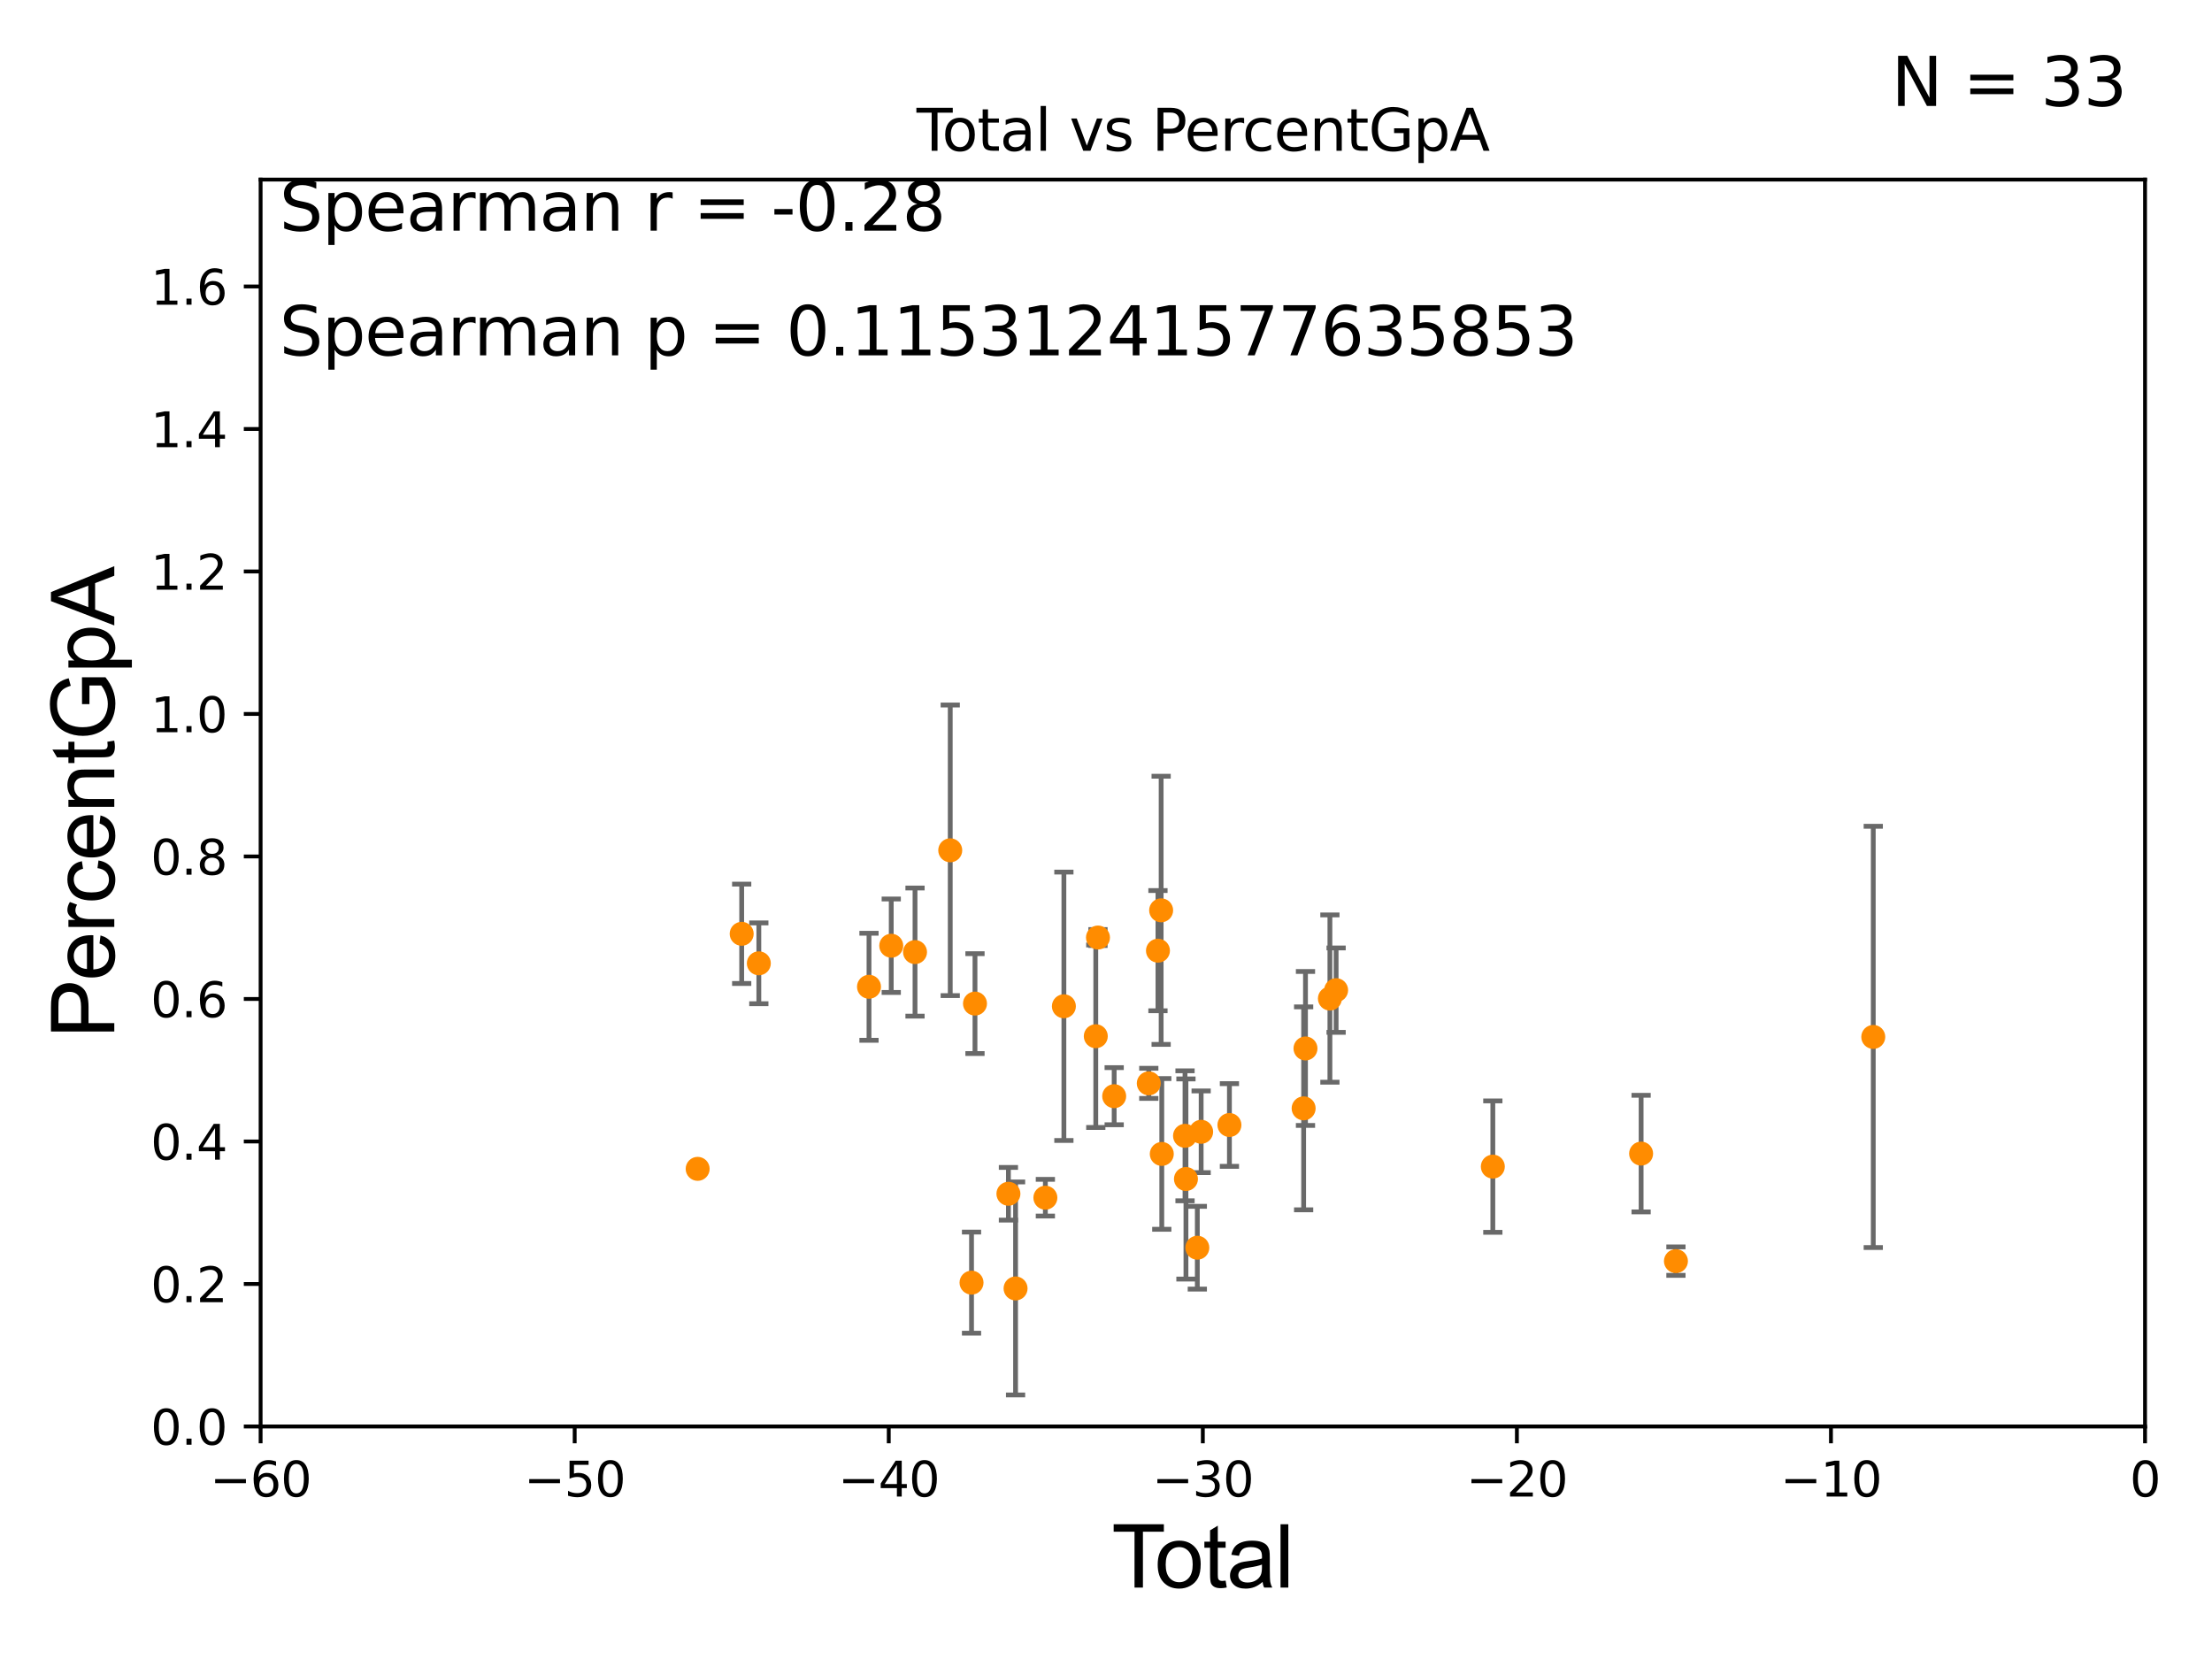 <?xml version="1.0" encoding="utf-8" standalone="no"?>
<!DOCTYPE svg PUBLIC "-//W3C//DTD SVG 1.1//EN"
  "http://www.w3.org/Graphics/SVG/1.1/DTD/svg11.dtd">
<svg xmlns:xlink="http://www.w3.org/1999/xlink" width="460.8pt" height="345.6pt" viewBox="0 0 460.8 345.6" xmlns="http://www.w3.org/2000/svg" version="1.1">
 <defs>
  <style type="text/css">*{stroke-linejoin: round; stroke-linecap: butt}</style>
 </defs>
 <g id="figure_1">
  <g id="patch_1">
   <path d="M 0 345.6 
L 460.8 345.6 
L 460.8 0 
L 0 0 
z
" style="fill: #ffffff"/>
  </g>
  <g id="axes_1">
   <g id="patch_2">
    <path d="M 54.29 297.16 
L 446.85 297.16 
L 446.85 37.411 
L 54.29 37.411 
z
" style="fill: #ffffff"/>
   </g>
   <g id="PathCollection_1">
    <defs>
     <path id="m6fd3665d4d" d="M 0 1.118 
C 0.297 1.118 0.581 1 0.791 0.791 
C 1 0.581 1.118 0.297 1.118 0 
C 1.118 -0.297 1 -0.581 0.791 -0.791 
C 0.581 -1 0.297 -1.118 0 -1.118 
C -0.297 -1.118 -0.581 -1 -0.791 -0.791 
C -1 -0.581 -1.118 -0.297 -1.118 0 
C -1.118 0.297 -1 0.581 -0.791 0.791 
C -0.581 1 -0.297 1.118 0 1.118 
z
" style="stroke: #ff8c00"/>
    </defs>
    <g clip-path="url(#pc05ddc613f)">
     <use xlink:href="#m6fd3665d4d" x="202.387" y="267.198" style="fill: #ff8c00; stroke: #ff8c00"/>
     <use xlink:href="#m6fd3665d4d" x="203.108" y="209.065" style="fill: #ff8c00; stroke: #ff8c00"/>
     <use xlink:href="#m6fd3665d4d" x="246.862" y="236.609" style="fill: #ff8c00; stroke: #ff8c00"/>
     <use xlink:href="#m6fd3665d4d" x="390.236" y="216.01" style="fill: #ff8c00; stroke: #ff8c00"/>
     <use xlink:href="#m6fd3665d4d" x="210.072" y="248.685" style="fill: #ff8c00; stroke: #ff8c00"/>
     <use xlink:href="#m6fd3665d4d" x="249.423" y="259.923" style="fill: #ff8c00; stroke: #ff8c00"/>
     <use xlink:href="#m6fd3665d4d" x="197.953" y="177.134" style="fill: #ff8c00; stroke: #ff8c00"/>
     <use xlink:href="#m6fd3665d4d" x="239.313" y="225.684" style="fill: #ff8c00; stroke: #ff8c00"/>
     <use xlink:href="#m6fd3665d4d" x="190.616" y="198.337" style="fill: #ff8c00; stroke: #ff8c00"/>
     <use xlink:href="#m6fd3665d4d" x="185.662" y="197.011" style="fill: #ff8c00; stroke: #ff8c00"/>
     <use xlink:href="#m6fd3665d4d" x="211.561" y="268.406" style="fill: #ff8c00; stroke: #ff8c00"/>
     <use xlink:href="#m6fd3665d4d" x="256.112" y="234.357" style="fill: #ff8c00; stroke: #ff8c00"/>
     <use xlink:href="#m6fd3665d4d" x="158.078" y="200.676" style="fill: #ff8c00; stroke: #ff8c00"/>
     <use xlink:href="#m6fd3665d4d" x="154.507" y="194.528" style="fill: #ff8c00; stroke: #ff8c00"/>
     <use xlink:href="#m6fd3665d4d" x="145.336" y="243.492" style="fill: #ff8c00; stroke: #ff8c00"/>
     <use xlink:href="#m6fd3665d4d" x="271.571" y="230.89" style="fill: #ff8c00; stroke: #ff8c00"/>
     <use xlink:href="#m6fd3665d4d" x="278.337" y="206.27" style="fill: #ff8c00; stroke: #ff8c00"/>
     <use xlink:href="#m6fd3665d4d" x="277.044" y="208.016" style="fill: #ff8c00; stroke: #ff8c00"/>
     <use xlink:href="#m6fd3665d4d" x="250.221" y="235.772" style="fill: #ff8c00; stroke: #ff8c00"/>
     <use xlink:href="#m6fd3665d4d" x="181.029" y="205.564" style="fill: #ff8c00; stroke: #ff8c00"/>
     <use xlink:href="#m6fd3665d4d" x="247.055" y="245.606" style="fill: #ff8c00; stroke: #ff8c00"/>
     <use xlink:href="#m6fd3665d4d" x="271.956" y="218.414" style="fill: #ff8c00; stroke: #ff8c00"/>
     <use xlink:href="#m6fd3665d4d" x="241.224" y="198.042" style="fill: #ff8c00; stroke: #ff8c00"/>
     <use xlink:href="#m6fd3665d4d" x="341.874" y="240.315" style="fill: #ff8c00; stroke: #ff8c00"/>
     <use xlink:href="#m6fd3665d4d" x="241.886" y="189.636" style="fill: #ff8c00; stroke: #ff8c00"/>
     <use xlink:href="#m6fd3665d4d" x="349.127" y="262.717" style="fill: #ff8c00; stroke: #ff8c00"/>
     <use xlink:href="#m6fd3665d4d" x="242.021" y="240.386" style="fill: #ff8c00; stroke: #ff8c00"/>
     <use xlink:href="#m6fd3665d4d" x="228.729" y="195.304" style="fill: #ff8c00; stroke: #ff8c00"/>
     <use xlink:href="#m6fd3665d4d" x="310.984" y="243.026" style="fill: #ff8c00; stroke: #ff8c00"/>
     <use xlink:href="#m6fd3665d4d" x="228.273" y="215.864" style="fill: #ff8c00; stroke: #ff8c00"/>
     <use xlink:href="#m6fd3665d4d" x="217.77" y="249.503" style="fill: #ff8c00; stroke: #ff8c00"/>
     <use xlink:href="#m6fd3665d4d" x="221.627" y="209.624" style="fill: #ff8c00; stroke: #ff8c00"/>
     <use xlink:href="#m6fd3665d4d" x="232.103" y="228.356" style="fill: #ff8c00; stroke: #ff8c00"/>
    </g>
   </g>
   <g id="matplotlib.axis_1">
    <g id="xtick_1">
     <g id="line2d_1">
      <defs>
       <path id="m6f03674eb7" d="M 0 0 
L 0 3.5 
" style="stroke: #000000; stroke-width: 0.8"/>
      </defs>
      <g>
       <use xlink:href="#m6f03674eb7" x="54.29" y="297.16" style="stroke: #000000; stroke-width: 0.8"/>
      </g>
     </g>
     <g id="text_1">
      <!-- −60 -->
      <g transform="translate(43.738 311.758)scale(0.1 -0.1)">
       <defs>
        <path id="DejaVuSans-2212" d="M 678 2272 
L 4684 2272 
L 4684 1741 
L 678 1741 
L 678 2272 
z
" transform="scale(0.016)"/>
        <path id="DejaVuSans-36" d="M 2113 2584 
Q 1688 2584 1439 2293 
Q 1191 2003 1191 1497 
Q 1191 994 1439 701 
Q 1688 409 2113 409 
Q 2538 409 2786 701 
Q 3034 994 3034 1497 
Q 3034 2003 2786 2293 
Q 2538 2584 2113 2584 
z
M 3366 4563 
L 3366 3988 
Q 3128 4100 2886 4159 
Q 2644 4219 2406 4219 
Q 1781 4219 1451 3797 
Q 1122 3375 1075 2522 
Q 1259 2794 1537 2939 
Q 1816 3084 2150 3084 
Q 2853 3084 3261 2657 
Q 3669 2231 3669 1497 
Q 3669 778 3244 343 
Q 2819 -91 2113 -91 
Q 1303 -91 875 529 
Q 447 1150 447 2328 
Q 447 3434 972 4092 
Q 1497 4750 2381 4750 
Q 2619 4750 2861 4703 
Q 3103 4656 3366 4563 
z
" transform="scale(0.016)"/>
        <path id="DejaVuSans-30" d="M 2034 4250 
Q 1547 4250 1301 3770 
Q 1056 3291 1056 2328 
Q 1056 1369 1301 889 
Q 1547 409 2034 409 
Q 2525 409 2770 889 
Q 3016 1369 3016 2328 
Q 3016 3291 2770 3770 
Q 2525 4250 2034 4250 
z
M 2034 4750 
Q 2819 4750 3233 4129 
Q 3647 3509 3647 2328 
Q 3647 1150 3233 529 
Q 2819 -91 2034 -91 
Q 1250 -91 836 529 
Q 422 1150 422 2328 
Q 422 3509 836 4129 
Q 1250 4750 2034 4750 
z
" transform="scale(0.016)"/>
       </defs>
       <use xlink:href="#DejaVuSans-2212"/>
       <use xlink:href="#DejaVuSans-36" x="83.789"/>
       <use xlink:href="#DejaVuSans-30" x="147.412"/>
      </g>
     </g>
    </g>
    <g id="xtick_2">
     <g id="line2d_2">
      <g>
       <use xlink:href="#m6f03674eb7" x="119.717" y="297.16" style="stroke: #000000; stroke-width: 0.8"/>
      </g>
     </g>
     <g id="text_2">
      <!-- −50 -->
      <g transform="translate(109.164 311.758)scale(0.1 -0.1)">
       <defs>
        <path id="DejaVuSans-35" d="M 691 4666 
L 3169 4666 
L 3169 4134 
L 1269 4134 
L 1269 2991 
Q 1406 3038 1543 3061 
Q 1681 3084 1819 3084 
Q 2600 3084 3056 2656 
Q 3513 2228 3513 1497 
Q 3513 744 3044 326 
Q 2575 -91 1722 -91 
Q 1428 -91 1123 -41 
Q 819 9 494 109 
L 494 744 
Q 775 591 1075 516 
Q 1375 441 1709 441 
Q 2250 441 2565 725 
Q 2881 1009 2881 1497 
Q 2881 1984 2565 2268 
Q 2250 2553 1709 2553 
Q 1456 2553 1204 2497 
Q 953 2441 691 2322 
L 691 4666 
z
" transform="scale(0.016)"/>
       </defs>
       <use xlink:href="#DejaVuSans-2212"/>
       <use xlink:href="#DejaVuSans-35" x="83.789"/>
       <use xlink:href="#DejaVuSans-30" x="147.412"/>
      </g>
     </g>
    </g>
    <g id="xtick_3">
     <g id="line2d_3">
      <g>
       <use xlink:href="#m6f03674eb7" x="185.143" y="297.16" style="stroke: #000000; stroke-width: 0.8"/>
      </g>
     </g>
     <g id="text_3">
      <!-- −40 -->
      <g transform="translate(174.591 311.758)scale(0.1 -0.1)">
       <defs>
        <path id="DejaVuSans-34" d="M 2419 4116 
L 825 1625 
L 2419 1625 
L 2419 4116 
z
M 2253 4666 
L 3047 4666 
L 3047 1625 
L 3713 1625 
L 3713 1100 
L 3047 1100 
L 3047 0 
L 2419 0 
L 2419 1100 
L 313 1100 
L 313 1709 
L 2253 4666 
z
" transform="scale(0.016)"/>
       </defs>
       <use xlink:href="#DejaVuSans-2212"/>
       <use xlink:href="#DejaVuSans-34" x="83.789"/>
       <use xlink:href="#DejaVuSans-30" x="147.412"/>
      </g>
     </g>
    </g>
    <g id="xtick_4">
     <g id="line2d_4">
      <g>
       <use xlink:href="#m6f03674eb7" x="250.57" y="297.16" style="stroke: #000000; stroke-width: 0.8"/>
      </g>
     </g>
     <g id="text_4">
      <!-- −30 -->
      <g transform="translate(240.018 311.758)scale(0.1 -0.1)">
       <defs>
        <path id="DejaVuSans-33" d="M 2597 2516 
Q 3050 2419 3304 2112 
Q 3559 1806 3559 1356 
Q 3559 666 3084 287 
Q 2609 -91 1734 -91 
Q 1441 -91 1130 -33 
Q 819 25 488 141 
L 488 750 
Q 750 597 1062 519 
Q 1375 441 1716 441 
Q 2309 441 2620 675 
Q 2931 909 2931 1356 
Q 2931 1769 2642 2001 
Q 2353 2234 1838 2234 
L 1294 2234 
L 1294 2753 
L 1863 2753 
Q 2328 2753 2575 2939 
Q 2822 3125 2822 3475 
Q 2822 3834 2567 4026 
Q 2313 4219 1838 4219 
Q 1578 4219 1281 4162 
Q 984 4106 628 3988 
L 628 4550 
Q 988 4650 1302 4700 
Q 1616 4750 1894 4750 
Q 2613 4750 3031 4423 
Q 3450 4097 3450 3541 
Q 3450 3153 3228 2886 
Q 3006 2619 2597 2516 
z
" transform="scale(0.016)"/>
       </defs>
       <use xlink:href="#DejaVuSans-2212"/>
       <use xlink:href="#DejaVuSans-33" x="83.789"/>
       <use xlink:href="#DejaVuSans-30" x="147.412"/>
      </g>
     </g>
    </g>
    <g id="xtick_5">
     <g id="line2d_5">
      <g>
       <use xlink:href="#m6f03674eb7" x="315.997" y="297.16" style="stroke: #000000; stroke-width: 0.8"/>
      </g>
     </g>
     <g id="text_5">
      <!-- −20 -->
      <g transform="translate(305.444 311.758)scale(0.1 -0.1)">
       <defs>
        <path id="DejaVuSans-32" d="M 1228 531 
L 3431 531 
L 3431 0 
L 469 0 
L 469 531 
Q 828 903 1448 1529 
Q 2069 2156 2228 2338 
Q 2531 2678 2651 2914 
Q 2772 3150 2772 3378 
Q 2772 3750 2511 3984 
Q 2250 4219 1831 4219 
Q 1534 4219 1204 4116 
Q 875 4013 500 3803 
L 500 4441 
Q 881 4594 1212 4672 
Q 1544 4750 1819 4750 
Q 2544 4750 2975 4387 
Q 3406 4025 3406 3419 
Q 3406 3131 3298 2873 
Q 3191 2616 2906 2266 
Q 2828 2175 2409 1742 
Q 1991 1309 1228 531 
z
" transform="scale(0.016)"/>
       </defs>
       <use xlink:href="#DejaVuSans-2212"/>
       <use xlink:href="#DejaVuSans-32" x="83.789"/>
       <use xlink:href="#DejaVuSans-30" x="147.412"/>
      </g>
     </g>
    </g>
    <g id="xtick_6">
     <g id="line2d_6">
      <g>
       <use xlink:href="#m6f03674eb7" x="381.423" y="297.16" style="stroke: #000000; stroke-width: 0.8"/>
      </g>
     </g>
     <g id="text_6">
      <!-- −10 -->
      <g transform="translate(370.871 311.758)scale(0.1 -0.1)">
       <defs>
        <path id="DejaVuSans-31" d="M 794 531 
L 1825 531 
L 1825 4091 
L 703 3866 
L 703 4441 
L 1819 4666 
L 2450 4666 
L 2450 531 
L 3481 531 
L 3481 0 
L 794 0 
L 794 531 
z
" transform="scale(0.016)"/>
       </defs>
       <use xlink:href="#DejaVuSans-2212"/>
       <use xlink:href="#DejaVuSans-31" x="83.789"/>
       <use xlink:href="#DejaVuSans-30" x="147.412"/>
      </g>
     </g>
    </g>
    <g id="xtick_7">
     <g id="line2d_7">
      <g>
       <use xlink:href="#m6f03674eb7" x="446.85" y="297.16" style="stroke: #000000; stroke-width: 0.8"/>
      </g>
     </g>
     <g id="text_7">
      <!-- 0 -->
      <g transform="translate(443.669 311.758)scale(0.1 -0.1)">
       <use xlink:href="#DejaVuSans-30"/>
      </g>
     </g>
    </g>
    <g id="text_8">
     <!-- Total -->
     <g transform="translate(231.565 330.722)scale(0.18 -0.18)">
      <defs>
       <path id="ArialMT-54" d="M 1659 0 
L 1659 4041 
L 150 4041 
L 150 4581 
L 3781 4581 
L 3781 4041 
L 2266 4041 
L 2266 0 
L 1659 0 
z
" transform="scale(0.016)"/>
       <path id="ArialMT-6f" d="M 213 1659 
Q 213 2581 725 3025 
Q 1153 3394 1769 3394 
Q 2453 3394 2887 2945 
Q 3322 2497 3322 1706 
Q 3322 1066 3130 698 
Q 2938 331 2570 128 
Q 2203 -75 1769 -75 
Q 1072 -75 642 372 
Q 213 819 213 1659 
z
M 791 1659 
Q 791 1022 1069 705 
Q 1347 388 1769 388 
Q 2188 388 2466 706 
Q 2744 1025 2744 1678 
Q 2744 2294 2464 2611 
Q 2184 2928 1769 2928 
Q 1347 2928 1069 2612 
Q 791 2297 791 1659 
z
" transform="scale(0.016)"/>
       <path id="ArialMT-74" d="M 1650 503 
L 1731 6 
Q 1494 -44 1306 -44 
Q 1000 -44 831 53 
Q 663 150 594 308 
Q 525 466 525 972 
L 525 2881 
L 113 2881 
L 113 3319 
L 525 3319 
L 525 4141 
L 1084 4478 
L 1084 3319 
L 1650 3319 
L 1650 2881 
L 1084 2881 
L 1084 941 
Q 1084 700 1114 631 
Q 1144 563 1211 522 
Q 1278 481 1403 481 
Q 1497 481 1650 503 
z
" transform="scale(0.016)"/>
       <path id="ArialMT-61" d="M 2588 409 
Q 2275 144 1986 34 
Q 1697 -75 1366 -75 
Q 819 -75 525 192 
Q 231 459 231 875 
Q 231 1119 342 1320 
Q 453 1522 633 1644 
Q 813 1766 1038 1828 
Q 1203 1872 1538 1913 
Q 2219 1994 2541 2106 
Q 2544 2222 2544 2253 
Q 2544 2597 2384 2738 
Q 2169 2928 1744 2928 
Q 1347 2928 1158 2789 
Q 969 2650 878 2297 
L 328 2372 
Q 403 2725 575 2942 
Q 747 3159 1072 3276 
Q 1397 3394 1825 3394 
Q 2250 3394 2515 3294 
Q 2781 3194 2906 3042 
Q 3031 2891 3081 2659 
Q 3109 2516 3109 2141 
L 3109 1391 
Q 3109 606 3145 398 
Q 3181 191 3288 0 
L 2700 0 
Q 2613 175 2588 409 
z
M 2541 1666 
Q 2234 1541 1622 1453 
Q 1275 1403 1131 1340 
Q 988 1278 909 1158 
Q 831 1038 831 891 
Q 831 666 1001 516 
Q 1172 366 1500 366 
Q 1825 366 2078 508 
Q 2331 650 2450 897 
Q 2541 1088 2541 1459 
L 2541 1666 
z
" transform="scale(0.016)"/>
       <path id="ArialMT-6c" d="M 409 0 
L 409 4581 
L 972 4581 
L 972 0 
L 409 0 
z
" transform="scale(0.016)"/>
      </defs>
      <use xlink:href="#ArialMT-54"/>
      <use xlink:href="#ArialMT-6f" x="49.959"/>
      <use xlink:href="#ArialMT-74" x="105.574"/>
      <use xlink:href="#ArialMT-61" x="133.357"/>
      <use xlink:href="#ArialMT-6c" x="188.973"/>
     </g>
    </g>
   </g>
   <g id="matplotlib.axis_2">
    <g id="ytick_1">
     <g id="line2d_8">
      <defs>
       <path id="m1f6eaa36f7" d="M 0 0 
L -3.5 0 
" style="stroke: #000000; stroke-width: 0.8"/>
      </defs>
      <g>
       <use xlink:href="#m1f6eaa36f7" x="54.29" y="297.16" style="stroke: #000000; stroke-width: 0.8"/>
      </g>
     </g>
     <g id="text_9">
      <!-- 0.0 -->
      <g transform="translate(31.387 300.959)scale(0.1 -0.1)">
       <defs>
        <path id="DejaVuSans-2e" d="M 684 794 
L 1344 794 
L 1344 0 
L 684 0 
L 684 794 
z
" transform="scale(0.016)"/>
       </defs>
       <use xlink:href="#DejaVuSans-30"/>
       <use xlink:href="#DejaVuSans-2e" x="63.623"/>
       <use xlink:href="#DejaVuSans-30" x="95.41"/>
      </g>
     </g>
    </g>
    <g id="ytick_2">
     <g id="line2d_9">
      <g>
       <use xlink:href="#m1f6eaa36f7" x="54.29" y="267.474" style="stroke: #000000; stroke-width: 0.8"/>
      </g>
     </g>
     <g id="text_10">
      <!-- 0.2 -->
      <g transform="translate(31.387 271.274)scale(0.1 -0.1)">
       <use xlink:href="#DejaVuSans-30"/>
       <use xlink:href="#DejaVuSans-2e" x="63.623"/>
       <use xlink:href="#DejaVuSans-32" x="95.41"/>
      </g>
     </g>
    </g>
    <g id="ytick_3">
     <g id="line2d_10">
      <g>
       <use xlink:href="#m1f6eaa36f7" x="54.29" y="237.789" style="stroke: #000000; stroke-width: 0.8"/>
      </g>
     </g>
     <g id="text_11">
      <!-- 0.4 -->
      <g transform="translate(31.387 241.588)scale(0.1 -0.1)">
       <use xlink:href="#DejaVuSans-30"/>
       <use xlink:href="#DejaVuSans-2e" x="63.623"/>
       <use xlink:href="#DejaVuSans-34" x="95.41"/>
      </g>
     </g>
    </g>
    <g id="ytick_4">
     <g id="line2d_11">
      <g>
       <use xlink:href="#m1f6eaa36f7" x="54.29" y="208.103" style="stroke: #000000; stroke-width: 0.8"/>
      </g>
     </g>
     <g id="text_12">
      <!-- 0.6 -->
      <g transform="translate(31.387 211.902)scale(0.1 -0.1)">
       <use xlink:href="#DejaVuSans-30"/>
       <use xlink:href="#DejaVuSans-2e" x="63.623"/>
       <use xlink:href="#DejaVuSans-36" x="95.41"/>
      </g>
     </g>
    </g>
    <g id="ytick_5">
     <g id="line2d_12">
      <g>
       <use xlink:href="#m1f6eaa36f7" x="54.29" y="178.418" style="stroke: #000000; stroke-width: 0.8"/>
      </g>
     </g>
     <g id="text_13">
      <!-- 0.8 -->
      <g transform="translate(31.387 182.217)scale(0.1 -0.1)">
       <defs>
        <path id="DejaVuSans-38" d="M 2034 2216 
Q 1584 2216 1326 1975 
Q 1069 1734 1069 1313 
Q 1069 891 1326 650 
Q 1584 409 2034 409 
Q 2484 409 2743 651 
Q 3003 894 3003 1313 
Q 3003 1734 2745 1975 
Q 2488 2216 2034 2216 
z
M 1403 2484 
Q 997 2584 770 2862 
Q 544 3141 544 3541 
Q 544 4100 942 4425 
Q 1341 4750 2034 4750 
Q 2731 4750 3128 4425 
Q 3525 4100 3525 3541 
Q 3525 3141 3298 2862 
Q 3072 2584 2669 2484 
Q 3125 2378 3379 2068 
Q 3634 1759 3634 1313 
Q 3634 634 3220 271 
Q 2806 -91 2034 -91 
Q 1263 -91 848 271 
Q 434 634 434 1313 
Q 434 1759 690 2068 
Q 947 2378 1403 2484 
z
M 1172 3481 
Q 1172 3119 1398 2916 
Q 1625 2713 2034 2713 
Q 2441 2713 2670 2916 
Q 2900 3119 2900 3481 
Q 2900 3844 2670 4047 
Q 2441 4250 2034 4250 
Q 1625 4250 1398 4047 
Q 1172 3844 1172 3481 
z
" transform="scale(0.016)"/>
       </defs>
       <use xlink:href="#DejaVuSans-30"/>
       <use xlink:href="#DejaVuSans-2e" x="63.623"/>
       <use xlink:href="#DejaVuSans-38" x="95.41"/>
      </g>
     </g>
    </g>
    <g id="ytick_6">
     <g id="line2d_13">
      <g>
       <use xlink:href="#m1f6eaa36f7" x="54.29" y="148.732" style="stroke: #000000; stroke-width: 0.8"/>
      </g>
     </g>
     <g id="text_14">
      <!-- 1.0 -->
      <g transform="translate(31.387 152.531)scale(0.1 -0.1)">
       <use xlink:href="#DejaVuSans-31"/>
       <use xlink:href="#DejaVuSans-2e" x="63.623"/>
       <use xlink:href="#DejaVuSans-30" x="95.41"/>
      </g>
     </g>
    </g>
    <g id="ytick_7">
     <g id="line2d_14">
      <g>
       <use xlink:href="#m1f6eaa36f7" x="54.29" y="119.047" style="stroke: #000000; stroke-width: 0.8"/>
      </g>
     </g>
     <g id="text_15">
      <!-- 1.2 -->
      <g transform="translate(31.387 122.846)scale(0.1 -0.1)">
       <use xlink:href="#DejaVuSans-31"/>
       <use xlink:href="#DejaVuSans-2e" x="63.623"/>
       <use xlink:href="#DejaVuSans-32" x="95.41"/>
      </g>
     </g>
    </g>
    <g id="ytick_8">
     <g id="line2d_15">
      <g>
       <use xlink:href="#m1f6eaa36f7" x="54.29" y="89.361" style="stroke: #000000; stroke-width: 0.8"/>
      </g>
     </g>
     <g id="text_16">
      <!-- 1.4 -->
      <g transform="translate(31.387 93.16)scale(0.1 -0.1)">
       <use xlink:href="#DejaVuSans-31"/>
       <use xlink:href="#DejaVuSans-2e" x="63.623"/>
       <use xlink:href="#DejaVuSans-34" x="95.41"/>
      </g>
     </g>
    </g>
    <g id="ytick_9">
     <g id="line2d_16">
      <g>
       <use xlink:href="#m1f6eaa36f7" x="54.29" y="59.675" style="stroke: #000000; stroke-width: 0.8"/>
      </g>
     </g>
     <g id="text_17">
      <!-- 1.6 -->
      <g transform="translate(31.387 63.475)scale(0.1 -0.1)">
       <use xlink:href="#DejaVuSans-31"/>
       <use xlink:href="#DejaVuSans-2e" x="63.623"/>
       <use xlink:href="#DejaVuSans-36" x="95.41"/>
      </g>
     </g>
    </g>
    <g id="text_18">
     <!-- PercentGpA -->
     <g transform="translate(23.809 216.309)rotate(-90)scale(0.18 -0.18)">
      <defs>
       <path id="ArialMT-50" d="M 494 0 
L 494 4581 
L 2222 4581 
Q 2678 4581 2919 4538 
Q 3256 4481 3484 4323 
Q 3713 4166 3852 3881 
Q 3991 3597 3991 3256 
Q 3991 2672 3619 2267 
Q 3247 1863 2275 1863 
L 1100 1863 
L 1100 0 
L 494 0 
z
M 1100 2403 
L 2284 2403 
Q 2872 2403 3119 2622 
Q 3366 2841 3366 3238 
Q 3366 3525 3220 3729 
Q 3075 3934 2838 4000 
Q 2684 4041 2272 4041 
L 1100 4041 
L 1100 2403 
z
" transform="scale(0.016)"/>
       <path id="ArialMT-65" d="M 2694 1069 
L 3275 997 
Q 3138 488 2766 206 
Q 2394 -75 1816 -75 
Q 1088 -75 661 373 
Q 234 822 234 1631 
Q 234 2469 665 2931 
Q 1097 3394 1784 3394 
Q 2450 3394 2872 2941 
Q 3294 2488 3294 1666 
Q 3294 1616 3291 1516 
L 816 1516 
Q 847 969 1125 678 
Q 1403 388 1819 388 
Q 2128 388 2347 550 
Q 2566 713 2694 1069 
z
M 847 1978 
L 2700 1978 
Q 2663 2397 2488 2606 
Q 2219 2931 1791 2931 
Q 1403 2931 1139 2672 
Q 875 2413 847 1978 
z
" transform="scale(0.016)"/>
       <path id="ArialMT-72" d="M 416 0 
L 416 3319 
L 922 3319 
L 922 2816 
Q 1116 3169 1280 3281 
Q 1444 3394 1641 3394 
Q 1925 3394 2219 3213 
L 2025 2691 
Q 1819 2813 1613 2813 
Q 1428 2813 1281 2702 
Q 1134 2591 1072 2394 
Q 978 2094 978 1738 
L 978 0 
L 416 0 
z
" transform="scale(0.016)"/>
       <path id="ArialMT-63" d="M 2588 1216 
L 3141 1144 
Q 3050 572 2676 248 
Q 2303 -75 1759 -75 
Q 1078 -75 664 370 
Q 250 816 250 1647 
Q 250 2184 428 2587 
Q 606 2991 970 3192 
Q 1334 3394 1763 3394 
Q 2303 3394 2647 3120 
Q 2991 2847 3088 2344 
L 2541 2259 
Q 2463 2594 2264 2762 
Q 2066 2931 1784 2931 
Q 1359 2931 1093 2626 
Q 828 2322 828 1663 
Q 828 994 1084 691 
Q 1341 388 1753 388 
Q 2084 388 2306 591 
Q 2528 794 2588 1216 
z
" transform="scale(0.016)"/>
       <path id="ArialMT-6e" d="M 422 0 
L 422 3319 
L 928 3319 
L 928 2847 
Q 1294 3394 1984 3394 
Q 2284 3394 2536 3286 
Q 2788 3178 2913 3003 
Q 3038 2828 3088 2588 
Q 3119 2431 3119 2041 
L 3119 0 
L 2556 0 
L 2556 2019 
Q 2556 2363 2490 2533 
Q 2425 2703 2258 2804 
Q 2091 2906 1866 2906 
Q 1506 2906 1245 2678 
Q 984 2450 984 1813 
L 984 0 
L 422 0 
z
" transform="scale(0.016)"/>
       <path id="ArialMT-47" d="M 2638 1797 
L 2638 2334 
L 4578 2338 
L 4578 638 
Q 4131 281 3656 101 
Q 3181 -78 2681 -78 
Q 2006 -78 1454 211 
Q 903 500 622 1047 
Q 341 1594 341 2269 
Q 341 2938 620 3517 
Q 900 4097 1425 4378 
Q 1950 4659 2634 4659 
Q 3131 4659 3532 4498 
Q 3934 4338 4162 4050 
Q 4391 3763 4509 3300 
L 3963 3150 
Q 3859 3500 3706 3700 
Q 3553 3900 3268 4020 
Q 2984 4141 2638 4141 
Q 2222 4141 1919 4014 
Q 1616 3888 1430 3681 
Q 1244 3475 1141 3228 
Q 966 2803 966 2306 
Q 966 1694 1177 1281 
Q 1388 869 1791 669 
Q 2194 469 2647 469 
Q 3041 469 3416 620 
Q 3791 772 3984 944 
L 3984 1797 
L 2638 1797 
z
" transform="scale(0.016)"/>
       <path id="ArialMT-70" d="M 422 -1272 
L 422 3319 
L 934 3319 
L 934 2888 
Q 1116 3141 1344 3267 
Q 1572 3394 1897 3394 
Q 2322 3394 2647 3175 
Q 2972 2956 3137 2557 
Q 3303 2159 3303 1684 
Q 3303 1175 3120 767 
Q 2938 359 2589 142 
Q 2241 -75 1856 -75 
Q 1575 -75 1351 44 
Q 1128 163 984 344 
L 984 -1272 
L 422 -1272 
z
M 931 1641 
Q 931 1000 1190 694 
Q 1450 388 1819 388 
Q 2194 388 2461 705 
Q 2728 1022 2728 1688 
Q 2728 2322 2467 2637 
Q 2206 2953 1844 2953 
Q 1484 2953 1207 2617 
Q 931 2281 931 1641 
z
" transform="scale(0.016)"/>
       <path id="ArialMT-41" d="M -9 0 
L 1750 4581 
L 2403 4581 
L 4278 0 
L 3588 0 
L 3053 1388 
L 1138 1388 
L 634 0 
L -9 0 
z
M 1313 1881 
L 2866 1881 
L 2388 3150 
Q 2169 3728 2063 4100 
Q 1975 3659 1816 3225 
L 1313 1881 
z
" transform="scale(0.016)"/>
      </defs>
      <use xlink:href="#ArialMT-50"/>
      <use xlink:href="#ArialMT-65" x="66.699"/>
      <use xlink:href="#ArialMT-72" x="122.314"/>
      <use xlink:href="#ArialMT-63" x="155.615"/>
      <use xlink:href="#ArialMT-65" x="205.615"/>
      <use xlink:href="#ArialMT-6e" x="261.23"/>
      <use xlink:href="#ArialMT-74" x="316.846"/>
      <use xlink:href="#ArialMT-47" x="344.629"/>
      <use xlink:href="#ArialMT-70" x="422.412"/>
      <use xlink:href="#ArialMT-41" x="478.027"/>
     </g>
    </g>
   </g>
   <g id="LineCollection_1">
    <path d="M 202.387 277.73 
L 202.387 256.665 
" clip-path="url(#pc05ddc613f)" style="fill: none; stroke: #696969"/>
    <path d="M 203.108 219.466 
L 203.108 198.663 
" clip-path="url(#pc05ddc613f)" style="fill: none; stroke: #696969"/>
    <path d="M 246.862 250.148 
L 246.862 223.071 
" clip-path="url(#pc05ddc613f)" style="fill: none; stroke: #696969"/>
    <path d="M 390.236 259.888 
L 390.236 172.132 
" clip-path="url(#pc05ddc613f)" style="fill: none; stroke: #696969"/>
    <path d="M 210.072 254.172 
L 210.072 243.198 
" clip-path="url(#pc05ddc613f)" style="fill: none; stroke: #696969"/>
    <path d="M 249.423 268.543 
L 249.423 251.303 
" clip-path="url(#pc05ddc613f)" style="fill: none; stroke: #696969"/>
    <path d="M 197.953 207.403 
L 197.953 146.865 
" clip-path="url(#pc05ddc613f)" style="fill: none; stroke: #696969"/>
    <path d="M 239.313 228.825 
L 239.313 222.544 
" clip-path="url(#pc05ddc613f)" style="fill: none; stroke: #696969"/>
    <path d="M 190.616 211.68 
L 190.616 184.993 
" clip-path="url(#pc05ddc613f)" style="fill: none; stroke: #696969"/>
    <path d="M 185.662 206.746 
L 185.662 187.275 
" clip-path="url(#pc05ddc613f)" style="fill: none; stroke: #696969"/>
    <path d="M 211.561 290.59 
L 211.561 246.221 
" clip-path="url(#pc05ddc613f)" style="fill: none; stroke: #696969"/>
    <path d="M 256.112 242.971 
L 256.112 225.743 
" clip-path="url(#pc05ddc613f)" style="fill: none; stroke: #696969"/>
    <path d="M 158.078 209.093 
L 158.078 192.259 
" clip-path="url(#pc05ddc613f)" style="fill: none; stroke: #696969"/>
    <path d="M 154.507 204.876 
L 154.507 184.18 
" clip-path="url(#pc05ddc613f)" style="fill: none; stroke: #696969"/>
    <path d="M 145.336 243.913 
L 145.336 243.071 
" clip-path="url(#pc05ddc613f)" style="fill: none; stroke: #696969"/>
    <path d="M 271.571 252.027 
L 271.571 209.753 
" clip-path="url(#pc05ddc613f)" style="fill: none; stroke: #696969"/>
    <path d="M 278.337 215.062 
L 278.337 197.478 
" clip-path="url(#pc05ddc613f)" style="fill: none; stroke: #696969"/>
    <path d="M 277.044 225.442 
L 277.044 190.589 
" clip-path="url(#pc05ddc613f)" style="fill: none; stroke: #696969"/>
    <path d="M 250.221 244.282 
L 250.221 227.262 
" clip-path="url(#pc05ddc613f)" style="fill: none; stroke: #696969"/>
    <path d="M 181.029 216.711 
L 181.029 194.417 
" clip-path="url(#pc05ddc613f)" style="fill: none; stroke: #696969"/>
    <path d="M 247.055 266.451 
L 247.055 224.761 
" clip-path="url(#pc05ddc613f)" style="fill: none; stroke: #696969"/>
    <path d="M 271.956 234.45 
L 271.956 202.379 
" clip-path="url(#pc05ddc613f)" style="fill: none; stroke: #696969"/>
    <path d="M 241.224 210.562 
L 241.224 185.521 
" clip-path="url(#pc05ddc613f)" style="fill: none; stroke: #696969"/>
    <path d="M 341.874 252.463 
L 341.874 228.166 
" clip-path="url(#pc05ddc613f)" style="fill: none; stroke: #696969"/>
    <path d="M 241.886 217.565 
L 241.886 161.708 
" clip-path="url(#pc05ddc613f)" style="fill: none; stroke: #696969"/>
    <path d="M 349.127 265.681 
L 349.127 259.754 
" clip-path="url(#pc05ddc613f)" style="fill: none; stroke: #696969"/>
    <path d="M 242.021 256.084 
L 242.021 224.687 
" clip-path="url(#pc05ddc613f)" style="fill: none; stroke: #696969"/>
    <path d="M 228.729 196.97 
L 228.729 193.637 
" clip-path="url(#pc05ddc613f)" style="fill: none; stroke: #696969"/>
    <path d="M 310.984 256.715 
L 310.984 229.337 
" clip-path="url(#pc05ddc613f)" style="fill: none; stroke: #696969"/>
    <path d="M 228.273 234.872 
L 228.273 196.855 
" clip-path="url(#pc05ddc613f)" style="fill: none; stroke: #696969"/>
    <path d="M 217.77 253.325 
L 217.77 245.682 
" clip-path="url(#pc05ddc613f)" style="fill: none; stroke: #696969"/>
    <path d="M 221.627 237.581 
L 221.627 181.668 
" clip-path="url(#pc05ddc613f)" style="fill: none; stroke: #696969"/>
    <path d="M 232.103 234.309 
L 232.103 222.403 
" clip-path="url(#pc05ddc613f)" style="fill: none; stroke: #696969"/>
   </g>
   <g id="line2d_17">
    <defs>
     <path id="m4aa3dc8165" d="M 2 0 
L -2 -0 
" style="stroke: #696969"/>
    </defs>
    <g clip-path="url(#pc05ddc613f)">
     <use xlink:href="#m4aa3dc8165" x="202.387" y="277.73" style="fill: #696969; stroke: #696969"/>
     <use xlink:href="#m4aa3dc8165" x="203.108" y="219.466" style="fill: #696969; stroke: #696969"/>
     <use xlink:href="#m4aa3dc8165" x="246.862" y="250.148" style="fill: #696969; stroke: #696969"/>
     <use xlink:href="#m4aa3dc8165" x="390.236" y="259.888" style="fill: #696969; stroke: #696969"/>
     <use xlink:href="#m4aa3dc8165" x="210.072" y="254.172" style="fill: #696969; stroke: #696969"/>
     <use xlink:href="#m4aa3dc8165" x="249.423" y="268.543" style="fill: #696969; stroke: #696969"/>
     <use xlink:href="#m4aa3dc8165" x="197.953" y="207.403" style="fill: #696969; stroke: #696969"/>
     <use xlink:href="#m4aa3dc8165" x="239.313" y="228.825" style="fill: #696969; stroke: #696969"/>
     <use xlink:href="#m4aa3dc8165" x="190.616" y="211.68" style="fill: #696969; stroke: #696969"/>
     <use xlink:href="#m4aa3dc8165" x="185.662" y="206.746" style="fill: #696969; stroke: #696969"/>
     <use xlink:href="#m4aa3dc8165" x="211.561" y="290.59" style="fill: #696969; stroke: #696969"/>
     <use xlink:href="#m4aa3dc8165" x="256.112" y="242.971" style="fill: #696969; stroke: #696969"/>
     <use xlink:href="#m4aa3dc8165" x="158.078" y="209.093" style="fill: #696969; stroke: #696969"/>
     <use xlink:href="#m4aa3dc8165" x="154.507" y="204.876" style="fill: #696969; stroke: #696969"/>
     <use xlink:href="#m4aa3dc8165" x="145.336" y="243.913" style="fill: #696969; stroke: #696969"/>
     <use xlink:href="#m4aa3dc8165" x="271.571" y="252.027" style="fill: #696969; stroke: #696969"/>
     <use xlink:href="#m4aa3dc8165" x="278.337" y="215.062" style="fill: #696969; stroke: #696969"/>
     <use xlink:href="#m4aa3dc8165" x="277.044" y="225.442" style="fill: #696969; stroke: #696969"/>
     <use xlink:href="#m4aa3dc8165" x="250.221" y="244.282" style="fill: #696969; stroke: #696969"/>
     <use xlink:href="#m4aa3dc8165" x="181.029" y="216.711" style="fill: #696969; stroke: #696969"/>
     <use xlink:href="#m4aa3dc8165" x="247.055" y="266.451" style="fill: #696969; stroke: #696969"/>
     <use xlink:href="#m4aa3dc8165" x="271.956" y="234.45" style="fill: #696969; stroke: #696969"/>
     <use xlink:href="#m4aa3dc8165" x="241.224" y="210.562" style="fill: #696969; stroke: #696969"/>
     <use xlink:href="#m4aa3dc8165" x="341.874" y="252.463" style="fill: #696969; stroke: #696969"/>
     <use xlink:href="#m4aa3dc8165" x="241.886" y="217.565" style="fill: #696969; stroke: #696969"/>
     <use xlink:href="#m4aa3dc8165" x="349.127" y="265.681" style="fill: #696969; stroke: #696969"/>
     <use xlink:href="#m4aa3dc8165" x="242.021" y="256.084" style="fill: #696969; stroke: #696969"/>
     <use xlink:href="#m4aa3dc8165" x="228.729" y="196.97" style="fill: #696969; stroke: #696969"/>
     <use xlink:href="#m4aa3dc8165" x="310.984" y="256.715" style="fill: #696969; stroke: #696969"/>
     <use xlink:href="#m4aa3dc8165" x="228.273" y="234.872" style="fill: #696969; stroke: #696969"/>
     <use xlink:href="#m4aa3dc8165" x="217.77" y="253.325" style="fill: #696969; stroke: #696969"/>
     <use xlink:href="#m4aa3dc8165" x="221.627" y="237.581" style="fill: #696969; stroke: #696969"/>
     <use xlink:href="#m4aa3dc8165" x="232.103" y="234.309" style="fill: #696969; stroke: #696969"/>
    </g>
   </g>
   <g id="line2d_18">
    <g clip-path="url(#pc05ddc613f)">
     <use xlink:href="#m4aa3dc8165" x="202.387" y="256.665" style="fill: #696969; stroke: #696969"/>
     <use xlink:href="#m4aa3dc8165" x="203.108" y="198.663" style="fill: #696969; stroke: #696969"/>
     <use xlink:href="#m4aa3dc8165" x="246.862" y="223.071" style="fill: #696969; stroke: #696969"/>
     <use xlink:href="#m4aa3dc8165" x="390.236" y="172.132" style="fill: #696969; stroke: #696969"/>
     <use xlink:href="#m4aa3dc8165" x="210.072" y="243.198" style="fill: #696969; stroke: #696969"/>
     <use xlink:href="#m4aa3dc8165" x="249.423" y="251.303" style="fill: #696969; stroke: #696969"/>
     <use xlink:href="#m4aa3dc8165" x="197.953" y="146.865" style="fill: #696969; stroke: #696969"/>
     <use xlink:href="#m4aa3dc8165" x="239.313" y="222.544" style="fill: #696969; stroke: #696969"/>
     <use xlink:href="#m4aa3dc8165" x="190.616" y="184.993" style="fill: #696969; stroke: #696969"/>
     <use xlink:href="#m4aa3dc8165" x="185.662" y="187.275" style="fill: #696969; stroke: #696969"/>
     <use xlink:href="#m4aa3dc8165" x="211.561" y="246.221" style="fill: #696969; stroke: #696969"/>
     <use xlink:href="#m4aa3dc8165" x="256.112" y="225.743" style="fill: #696969; stroke: #696969"/>
     <use xlink:href="#m4aa3dc8165" x="158.078" y="192.259" style="fill: #696969; stroke: #696969"/>
     <use xlink:href="#m4aa3dc8165" x="154.507" y="184.18" style="fill: #696969; stroke: #696969"/>
     <use xlink:href="#m4aa3dc8165" x="145.336" y="243.071" style="fill: #696969; stroke: #696969"/>
     <use xlink:href="#m4aa3dc8165" x="271.571" y="209.753" style="fill: #696969; stroke: #696969"/>
     <use xlink:href="#m4aa3dc8165" x="278.337" y="197.478" style="fill: #696969; stroke: #696969"/>
     <use xlink:href="#m4aa3dc8165" x="277.044" y="190.589" style="fill: #696969; stroke: #696969"/>
     <use xlink:href="#m4aa3dc8165" x="250.221" y="227.262" style="fill: #696969; stroke: #696969"/>
     <use xlink:href="#m4aa3dc8165" x="181.029" y="194.417" style="fill: #696969; stroke: #696969"/>
     <use xlink:href="#m4aa3dc8165" x="247.055" y="224.761" style="fill: #696969; stroke: #696969"/>
     <use xlink:href="#m4aa3dc8165" x="271.956" y="202.379" style="fill: #696969; stroke: #696969"/>
     <use xlink:href="#m4aa3dc8165" x="241.224" y="185.521" style="fill: #696969; stroke: #696969"/>
     <use xlink:href="#m4aa3dc8165" x="341.874" y="228.166" style="fill: #696969; stroke: #696969"/>
     <use xlink:href="#m4aa3dc8165" x="241.886" y="161.708" style="fill: #696969; stroke: #696969"/>
     <use xlink:href="#m4aa3dc8165" x="349.127" y="259.754" style="fill: #696969; stroke: #696969"/>
     <use xlink:href="#m4aa3dc8165" x="242.021" y="224.687" style="fill: #696969; stroke: #696969"/>
     <use xlink:href="#m4aa3dc8165" x="228.729" y="193.637" style="fill: #696969; stroke: #696969"/>
     <use xlink:href="#m4aa3dc8165" x="310.984" y="229.337" style="fill: #696969; stroke: #696969"/>
     <use xlink:href="#m4aa3dc8165" x="228.273" y="196.855" style="fill: #696969; stroke: #696969"/>
     <use xlink:href="#m4aa3dc8165" x="217.77" y="245.682" style="fill: #696969; stroke: #696969"/>
     <use xlink:href="#m4aa3dc8165" x="221.627" y="181.668" style="fill: #696969; stroke: #696969"/>
     <use xlink:href="#m4aa3dc8165" x="232.103" y="222.403" style="fill: #696969; stroke: #696969"/>
    </g>
   </g>
   <g id="line2d_19">
    <defs>
     <path id="m2288b93820" d="M 0 2 
C 0.53 2 1.039 1.789 1.414 1.414 
C 1.789 1.039 2 0.53 2 0 
C 2 -0.53 1.789 -1.039 1.414 -1.414 
C 1.039 -1.789 0.53 -2 0 -2 
C -0.53 -2 -1.039 -1.789 -1.414 -1.414 
C -1.789 -1.039 -2 -0.53 -2 0 
C -2 0.53 -1.789 1.039 -1.414 1.414 
C -1.039 1.789 -0.53 2 0 2 
z
" style="stroke: #ff8c00"/>
    </defs>
    <g clip-path="url(#pc05ddc613f)">
     <use xlink:href="#m2288b93820" x="202.387" y="267.198" style="fill: #ff8c00; stroke: #ff8c00"/>
     <use xlink:href="#m2288b93820" x="203.108" y="209.065" style="fill: #ff8c00; stroke: #ff8c00"/>
     <use xlink:href="#m2288b93820" x="246.862" y="236.609" style="fill: #ff8c00; stroke: #ff8c00"/>
     <use xlink:href="#m2288b93820" x="390.236" y="216.01" style="fill: #ff8c00; stroke: #ff8c00"/>
     <use xlink:href="#m2288b93820" x="210.072" y="248.685" style="fill: #ff8c00; stroke: #ff8c00"/>
     <use xlink:href="#m2288b93820" x="249.423" y="259.923" style="fill: #ff8c00; stroke: #ff8c00"/>
     <use xlink:href="#m2288b93820" x="197.953" y="177.134" style="fill: #ff8c00; stroke: #ff8c00"/>
     <use xlink:href="#m2288b93820" x="239.313" y="225.684" style="fill: #ff8c00; stroke: #ff8c00"/>
     <use xlink:href="#m2288b93820" x="190.616" y="198.337" style="fill: #ff8c00; stroke: #ff8c00"/>
     <use xlink:href="#m2288b93820" x="185.662" y="197.011" style="fill: #ff8c00; stroke: #ff8c00"/>
     <use xlink:href="#m2288b93820" x="211.561" y="268.406" style="fill: #ff8c00; stroke: #ff8c00"/>
     <use xlink:href="#m2288b93820" x="256.112" y="234.357" style="fill: #ff8c00; stroke: #ff8c00"/>
     <use xlink:href="#m2288b93820" x="158.078" y="200.676" style="fill: #ff8c00; stroke: #ff8c00"/>
     <use xlink:href="#m2288b93820" x="154.507" y="194.528" style="fill: #ff8c00; stroke: #ff8c00"/>
     <use xlink:href="#m2288b93820" x="145.336" y="243.492" style="fill: #ff8c00; stroke: #ff8c00"/>
     <use xlink:href="#m2288b93820" x="271.571" y="230.89" style="fill: #ff8c00; stroke: #ff8c00"/>
     <use xlink:href="#m2288b93820" x="278.337" y="206.27" style="fill: #ff8c00; stroke: #ff8c00"/>
     <use xlink:href="#m2288b93820" x="277.044" y="208.016" style="fill: #ff8c00; stroke: #ff8c00"/>
     <use xlink:href="#m2288b93820" x="250.221" y="235.772" style="fill: #ff8c00; stroke: #ff8c00"/>
     <use xlink:href="#m2288b93820" x="181.029" y="205.564" style="fill: #ff8c00; stroke: #ff8c00"/>
     <use xlink:href="#m2288b93820" x="247.055" y="245.606" style="fill: #ff8c00; stroke: #ff8c00"/>
     <use xlink:href="#m2288b93820" x="271.956" y="218.414" style="fill: #ff8c00; stroke: #ff8c00"/>
     <use xlink:href="#m2288b93820" x="241.224" y="198.042" style="fill: #ff8c00; stroke: #ff8c00"/>
     <use xlink:href="#m2288b93820" x="341.874" y="240.315" style="fill: #ff8c00; stroke: #ff8c00"/>
     <use xlink:href="#m2288b93820" x="241.886" y="189.636" style="fill: #ff8c00; stroke: #ff8c00"/>
     <use xlink:href="#m2288b93820" x="349.127" y="262.717" style="fill: #ff8c00; stroke: #ff8c00"/>
     <use xlink:href="#m2288b93820" x="242.021" y="240.386" style="fill: #ff8c00; stroke: #ff8c00"/>
     <use xlink:href="#m2288b93820" x="228.729" y="195.304" style="fill: #ff8c00; stroke: #ff8c00"/>
     <use xlink:href="#m2288b93820" x="310.984" y="243.026" style="fill: #ff8c00; stroke: #ff8c00"/>
     <use xlink:href="#m2288b93820" x="228.273" y="215.864" style="fill: #ff8c00; stroke: #ff8c00"/>
     <use xlink:href="#m2288b93820" x="217.77" y="249.503" style="fill: #ff8c00; stroke: #ff8c00"/>
     <use xlink:href="#m2288b93820" x="221.627" y="209.624" style="fill: #ff8c00; stroke: #ff8c00"/>
     <use xlink:href="#m2288b93820" x="232.103" y="228.356" style="fill: #ff8c00; stroke: #ff8c00"/>
    </g>
   </g>
   <g id="patch_3">
    <path d="M 54.29 297.16 
L 54.29 37.411 
" style="fill: none; stroke: #000000; stroke-width: 0.8; stroke-linejoin: miter; stroke-linecap: square"/>
   </g>
   <g id="patch_4">
    <path d="M 446.85 297.16 
L 446.85 37.411 
" style="fill: none; stroke: #000000; stroke-width: 0.8; stroke-linejoin: miter; stroke-linecap: square"/>
   </g>
   <g id="patch_5">
    <path d="M 54.29 297.16 
L 446.85 297.16 
" style="fill: none; stroke: #000000; stroke-width: 0.8; stroke-linejoin: miter; stroke-linecap: square"/>
   </g>
   <g id="patch_6">
    <path d="M 54.29 37.411 
L 446.85 37.411 
" style="fill: none; stroke: #000000; stroke-width: 0.8; stroke-linejoin: miter; stroke-linecap: square"/>
   </g>
   <g id="text_19">
    <!-- N = 33 -->
    <g transform="translate(394.005 22.074)scale(0.14 -0.14)">
     <defs>
      <path id="DejaVuSans-4e" d="M 628 4666 
L 1478 4666 
L 3547 763 
L 3547 4666 
L 4159 4666 
L 4159 0 
L 3309 0 
L 1241 3903 
L 1241 0 
L 628 0 
L 628 4666 
z
" transform="scale(0.016)"/>
      <path id="DejaVuSans-20" transform="scale(0.016)"/>
      <path id="DejaVuSans-3d" d="M 678 2906 
L 4684 2906 
L 4684 2381 
L 678 2381 
L 678 2906 
z
M 678 1631 
L 4684 1631 
L 4684 1100 
L 678 1100 
L 678 1631 
z
" transform="scale(0.016)"/>
     </defs>
     <use xlink:href="#DejaVuSans-4e"/>
     <use xlink:href="#DejaVuSans-20" x="74.805"/>
     <use xlink:href="#DejaVuSans-3d" x="106.592"/>
     <use xlink:href="#DejaVuSans-20" x="190.381"/>
     <use xlink:href="#DejaVuSans-33" x="222.168"/>
     <use xlink:href="#DejaVuSans-33" x="285.791"/>
    </g>
   </g>
   <g id="text_20">
    <!-- Spearman r = -0.28 -->
    <g transform="translate(58.216 48.049)scale(0.14 -0.14)">
     <defs>
      <path id="DejaVuSans-53" d="M 3425 4513 
L 3425 3897 
Q 3066 4069 2747 4153 
Q 2428 4238 2131 4238 
Q 1616 4238 1336 4038 
Q 1056 3838 1056 3469 
Q 1056 3159 1242 3001 
Q 1428 2844 1947 2747 
L 2328 2669 
Q 3034 2534 3370 2195 
Q 3706 1856 3706 1288 
Q 3706 609 3251 259 
Q 2797 -91 1919 -91 
Q 1588 -91 1214 -16 
Q 841 59 441 206 
L 441 856 
Q 825 641 1194 531 
Q 1563 422 1919 422 
Q 2459 422 2753 634 
Q 3047 847 3047 1241 
Q 3047 1584 2836 1778 
Q 2625 1972 2144 2069 
L 1759 2144 
Q 1053 2284 737 2584 
Q 422 2884 422 3419 
Q 422 4038 858 4394 
Q 1294 4750 2059 4750 
Q 2388 4750 2728 4690 
Q 3069 4631 3425 4513 
z
" transform="scale(0.016)"/>
      <path id="DejaVuSans-70" d="M 1159 525 
L 1159 -1331 
L 581 -1331 
L 581 3500 
L 1159 3500 
L 1159 2969 
Q 1341 3281 1617 3432 
Q 1894 3584 2278 3584 
Q 2916 3584 3314 3078 
Q 3713 2572 3713 1747 
Q 3713 922 3314 415 
Q 2916 -91 2278 -91 
Q 1894 -91 1617 61 
Q 1341 213 1159 525 
z
M 3116 1747 
Q 3116 2381 2855 2742 
Q 2594 3103 2138 3103 
Q 1681 3103 1420 2742 
Q 1159 2381 1159 1747 
Q 1159 1113 1420 752 
Q 1681 391 2138 391 
Q 2594 391 2855 752 
Q 3116 1113 3116 1747 
z
" transform="scale(0.016)"/>
      <path id="DejaVuSans-65" d="M 3597 1894 
L 3597 1613 
L 953 1613 
Q 991 1019 1311 708 
Q 1631 397 2203 397 
Q 2534 397 2845 478 
Q 3156 559 3463 722 
L 3463 178 
Q 3153 47 2828 -22 
Q 2503 -91 2169 -91 
Q 1331 -91 842 396 
Q 353 884 353 1716 
Q 353 2575 817 3079 
Q 1281 3584 2069 3584 
Q 2775 3584 3186 3129 
Q 3597 2675 3597 1894 
z
M 3022 2063 
Q 3016 2534 2758 2815 
Q 2500 3097 2075 3097 
Q 1594 3097 1305 2825 
Q 1016 2553 972 2059 
L 3022 2063 
z
" transform="scale(0.016)"/>
      <path id="DejaVuSans-61" d="M 2194 1759 
Q 1497 1759 1228 1600 
Q 959 1441 959 1056 
Q 959 750 1161 570 
Q 1363 391 1709 391 
Q 2188 391 2477 730 
Q 2766 1069 2766 1631 
L 2766 1759 
L 2194 1759 
z
M 3341 1997 
L 3341 0 
L 2766 0 
L 2766 531 
Q 2569 213 2275 61 
Q 1981 -91 1556 -91 
Q 1019 -91 701 211 
Q 384 513 384 1019 
Q 384 1609 779 1909 
Q 1175 2209 1959 2209 
L 2766 2209 
L 2766 2266 
Q 2766 2663 2505 2880 
Q 2244 3097 1772 3097 
Q 1472 3097 1187 3025 
Q 903 2953 641 2809 
L 641 3341 
Q 956 3463 1253 3523 
Q 1550 3584 1831 3584 
Q 2591 3584 2966 3190 
Q 3341 2797 3341 1997 
z
" transform="scale(0.016)"/>
      <path id="DejaVuSans-72" d="M 2631 2963 
Q 2534 3019 2420 3045 
Q 2306 3072 2169 3072 
Q 1681 3072 1420 2755 
Q 1159 2438 1159 1844 
L 1159 0 
L 581 0 
L 581 3500 
L 1159 3500 
L 1159 2956 
Q 1341 3275 1631 3429 
Q 1922 3584 2338 3584 
Q 2397 3584 2469 3576 
Q 2541 3569 2628 3553 
L 2631 2963 
z
" transform="scale(0.016)"/>
      <path id="DejaVuSans-6d" d="M 3328 2828 
Q 3544 3216 3844 3400 
Q 4144 3584 4550 3584 
Q 5097 3584 5394 3201 
Q 5691 2819 5691 2113 
L 5691 0 
L 5113 0 
L 5113 2094 
Q 5113 2597 4934 2840 
Q 4756 3084 4391 3084 
Q 3944 3084 3684 2787 
Q 3425 2491 3425 1978 
L 3425 0 
L 2847 0 
L 2847 2094 
Q 2847 2600 2669 2842 
Q 2491 3084 2119 3084 
Q 1678 3084 1418 2786 
Q 1159 2488 1159 1978 
L 1159 0 
L 581 0 
L 581 3500 
L 1159 3500 
L 1159 2956 
Q 1356 3278 1631 3431 
Q 1906 3584 2284 3584 
Q 2666 3584 2933 3390 
Q 3200 3197 3328 2828 
z
" transform="scale(0.016)"/>
      <path id="DejaVuSans-6e" d="M 3513 2113 
L 3513 0 
L 2938 0 
L 2938 2094 
Q 2938 2591 2744 2837 
Q 2550 3084 2163 3084 
Q 1697 3084 1428 2787 
Q 1159 2491 1159 1978 
L 1159 0 
L 581 0 
L 581 3500 
L 1159 3500 
L 1159 2956 
Q 1366 3272 1645 3428 
Q 1925 3584 2291 3584 
Q 2894 3584 3203 3211 
Q 3513 2838 3513 2113 
z
" transform="scale(0.016)"/>
      <path id="DejaVuSans-2d" d="M 313 2009 
L 1997 2009 
L 1997 1497 
L 313 1497 
L 313 2009 
z
" transform="scale(0.016)"/>
     </defs>
     <use xlink:href="#DejaVuSans-53"/>
     <use xlink:href="#DejaVuSans-70" x="63.477"/>
     <use xlink:href="#DejaVuSans-65" x="126.953"/>
     <use xlink:href="#DejaVuSans-61" x="188.477"/>
     <use xlink:href="#DejaVuSans-72" x="249.756"/>
     <use xlink:href="#DejaVuSans-6d" x="289.119"/>
     <use xlink:href="#DejaVuSans-61" x="386.531"/>
     <use xlink:href="#DejaVuSans-6e" x="447.811"/>
     <use xlink:href="#DejaVuSans-20" x="511.189"/>
     <use xlink:href="#DejaVuSans-72" x="542.977"/>
     <use xlink:href="#DejaVuSans-20" x="584.09"/>
     <use xlink:href="#DejaVuSans-3d" x="615.877"/>
     <use xlink:href="#DejaVuSans-20" x="699.666"/>
     <use xlink:href="#DejaVuSans-2d" x="731.453"/>
     <use xlink:href="#DejaVuSans-30" x="767.537"/>
     <use xlink:href="#DejaVuSans-2e" x="831.16"/>
     <use xlink:href="#DejaVuSans-32" x="862.947"/>
     <use xlink:href="#DejaVuSans-38" x="926.57"/>
    </g>
   </g>
   <g id="text_21">
    <!-- Spearman p = 0.11531241577635853 -->
    <g transform="translate(58.216 74.024)scale(0.14 -0.14)">
     <defs>
      <path id="DejaVuSans-37" d="M 525 4666 
L 3525 4666 
L 3525 4397 
L 1831 0 
L 1172 0 
L 2766 4134 
L 525 4134 
L 525 4666 
z
" transform="scale(0.016)"/>
     </defs>
     <use xlink:href="#DejaVuSans-53"/>
     <use xlink:href="#DejaVuSans-70" x="63.477"/>
     <use xlink:href="#DejaVuSans-65" x="126.953"/>
     <use xlink:href="#DejaVuSans-61" x="188.477"/>
     <use xlink:href="#DejaVuSans-72" x="249.756"/>
     <use xlink:href="#DejaVuSans-6d" x="289.119"/>
     <use xlink:href="#DejaVuSans-61" x="386.531"/>
     <use xlink:href="#DejaVuSans-6e" x="447.811"/>
     <use xlink:href="#DejaVuSans-20" x="511.189"/>
     <use xlink:href="#DejaVuSans-70" x="542.977"/>
     <use xlink:href="#DejaVuSans-20" x="606.453"/>
     <use xlink:href="#DejaVuSans-3d" x="638.24"/>
     <use xlink:href="#DejaVuSans-20" x="722.029"/>
     <use xlink:href="#DejaVuSans-30" x="753.816"/>
     <use xlink:href="#DejaVuSans-2e" x="817.439"/>
     <use xlink:href="#DejaVuSans-31" x="849.227"/>
     <use xlink:href="#DejaVuSans-31" x="912.85"/>
     <use xlink:href="#DejaVuSans-35" x="976.473"/>
     <use xlink:href="#DejaVuSans-33" x="1040.096"/>
     <use xlink:href="#DejaVuSans-31" x="1103.719"/>
     <use xlink:href="#DejaVuSans-32" x="1167.342"/>
     <use xlink:href="#DejaVuSans-34" x="1230.965"/>
     <use xlink:href="#DejaVuSans-31" x="1294.588"/>
     <use xlink:href="#DejaVuSans-35" x="1358.211"/>
     <use xlink:href="#DejaVuSans-37" x="1421.834"/>
     <use xlink:href="#DejaVuSans-37" x="1485.457"/>
     <use xlink:href="#DejaVuSans-36" x="1549.08"/>
     <use xlink:href="#DejaVuSans-33" x="1612.703"/>
     <use xlink:href="#DejaVuSans-35" x="1676.326"/>
     <use xlink:href="#DejaVuSans-38" x="1739.949"/>
     <use xlink:href="#DejaVuSans-35" x="1803.572"/>
     <use xlink:href="#DejaVuSans-33" x="1867.195"/>
    </g>
   </g>
   <g id="text_22">
    <!-- Total vs PercentGpA -->
    <g transform="translate(190.936 31.411)scale(0.12 -0.12)">
     <defs>
      <path id="DejaVuSans-54" d="M -19 4666 
L 3928 4666 
L 3928 4134 
L 2272 4134 
L 2272 0 
L 1638 0 
L 1638 4134 
L -19 4134 
L -19 4666 
z
" transform="scale(0.016)"/>
      <path id="DejaVuSans-6f" d="M 1959 3097 
Q 1497 3097 1228 2736 
Q 959 2375 959 1747 
Q 959 1119 1226 758 
Q 1494 397 1959 397 
Q 2419 397 2687 759 
Q 2956 1122 2956 1747 
Q 2956 2369 2687 2733 
Q 2419 3097 1959 3097 
z
M 1959 3584 
Q 2709 3584 3137 3096 
Q 3566 2609 3566 1747 
Q 3566 888 3137 398 
Q 2709 -91 1959 -91 
Q 1206 -91 779 398 
Q 353 888 353 1747 
Q 353 2609 779 3096 
Q 1206 3584 1959 3584 
z
" transform="scale(0.016)"/>
      <path id="DejaVuSans-74" d="M 1172 4494 
L 1172 3500 
L 2356 3500 
L 2356 3053 
L 1172 3053 
L 1172 1153 
Q 1172 725 1289 603 
Q 1406 481 1766 481 
L 2356 481 
L 2356 0 
L 1766 0 
Q 1100 0 847 248 
Q 594 497 594 1153 
L 594 3053 
L 172 3053 
L 172 3500 
L 594 3500 
L 594 4494 
L 1172 4494 
z
" transform="scale(0.016)"/>
      <path id="DejaVuSans-6c" d="M 603 4863 
L 1178 4863 
L 1178 0 
L 603 0 
L 603 4863 
z
" transform="scale(0.016)"/>
      <path id="DejaVuSans-76" d="M 191 3500 
L 800 3500 
L 1894 563 
L 2988 3500 
L 3597 3500 
L 2284 0 
L 1503 0 
L 191 3500 
z
" transform="scale(0.016)"/>
      <path id="DejaVuSans-73" d="M 2834 3397 
L 2834 2853 
Q 2591 2978 2328 3040 
Q 2066 3103 1784 3103 
Q 1356 3103 1142 2972 
Q 928 2841 928 2578 
Q 928 2378 1081 2264 
Q 1234 2150 1697 2047 
L 1894 2003 
Q 2506 1872 2764 1633 
Q 3022 1394 3022 966 
Q 3022 478 2636 193 
Q 2250 -91 1575 -91 
Q 1294 -91 989 -36 
Q 684 19 347 128 
L 347 722 
Q 666 556 975 473 
Q 1284 391 1588 391 
Q 1994 391 2212 530 
Q 2431 669 2431 922 
Q 2431 1156 2273 1281 
Q 2116 1406 1581 1522 
L 1381 1569 
Q 847 1681 609 1914 
Q 372 2147 372 2553 
Q 372 3047 722 3315 
Q 1072 3584 1716 3584 
Q 2034 3584 2315 3537 
Q 2597 3491 2834 3397 
z
" transform="scale(0.016)"/>
      <path id="DejaVuSans-50" d="M 1259 4147 
L 1259 2394 
L 2053 2394 
Q 2494 2394 2734 2622 
Q 2975 2850 2975 3272 
Q 2975 3691 2734 3919 
Q 2494 4147 2053 4147 
L 1259 4147 
z
M 628 4666 
L 2053 4666 
Q 2838 4666 3239 4311 
Q 3641 3956 3641 3272 
Q 3641 2581 3239 2228 
Q 2838 1875 2053 1875 
L 1259 1875 
L 1259 0 
L 628 0 
L 628 4666 
z
" transform="scale(0.016)"/>
      <path id="DejaVuSans-63" d="M 3122 3366 
L 3122 2828 
Q 2878 2963 2633 3030 
Q 2388 3097 2138 3097 
Q 1578 3097 1268 2742 
Q 959 2388 959 1747 
Q 959 1106 1268 751 
Q 1578 397 2138 397 
Q 2388 397 2633 464 
Q 2878 531 3122 666 
L 3122 134 
Q 2881 22 2623 -34 
Q 2366 -91 2075 -91 
Q 1284 -91 818 406 
Q 353 903 353 1747 
Q 353 2603 823 3093 
Q 1294 3584 2113 3584 
Q 2378 3584 2631 3529 
Q 2884 3475 3122 3366 
z
" transform="scale(0.016)"/>
      <path id="DejaVuSans-47" d="M 3809 666 
L 3809 1919 
L 2778 1919 
L 2778 2438 
L 4434 2438 
L 4434 434 
Q 4069 175 3628 42 
Q 3188 -91 2688 -91 
Q 1594 -91 976 548 
Q 359 1188 359 2328 
Q 359 3472 976 4111 
Q 1594 4750 2688 4750 
Q 3144 4750 3555 4637 
Q 3966 4525 4313 4306 
L 4313 3634 
Q 3963 3931 3569 4081 
Q 3175 4231 2741 4231 
Q 1884 4231 1454 3753 
Q 1025 3275 1025 2328 
Q 1025 1384 1454 906 
Q 1884 428 2741 428 
Q 3075 428 3337 486 
Q 3600 544 3809 666 
z
" transform="scale(0.016)"/>
      <path id="DejaVuSans-41" d="M 2188 4044 
L 1331 1722 
L 3047 1722 
L 2188 4044 
z
M 1831 4666 
L 2547 4666 
L 4325 0 
L 3669 0 
L 3244 1197 
L 1141 1197 
L 716 0 
L 50 0 
L 1831 4666 
z
" transform="scale(0.016)"/>
     </defs>
     <use xlink:href="#DejaVuSans-54"/>
     <use xlink:href="#DejaVuSans-6f" x="44.084"/>
     <use xlink:href="#DejaVuSans-74" x="105.266"/>
     <use xlink:href="#DejaVuSans-61" x="144.475"/>
     <use xlink:href="#DejaVuSans-6c" x="205.754"/>
     <use xlink:href="#DejaVuSans-20" x="233.537"/>
     <use xlink:href="#DejaVuSans-76" x="265.324"/>
     <use xlink:href="#DejaVuSans-73" x="324.504"/>
     <use xlink:href="#DejaVuSans-20" x="376.604"/>
     <use xlink:href="#DejaVuSans-50" x="408.391"/>
     <use xlink:href="#DejaVuSans-65" x="465.068"/>
     <use xlink:href="#DejaVuSans-72" x="526.592"/>
     <use xlink:href="#DejaVuSans-63" x="565.455"/>
     <use xlink:href="#DejaVuSans-65" x="620.436"/>
     <use xlink:href="#DejaVuSans-6e" x="681.959"/>
     <use xlink:href="#DejaVuSans-74" x="745.338"/>
     <use xlink:href="#DejaVuSans-47" x="784.547"/>
     <use xlink:href="#DejaVuSans-70" x="862.037"/>
     <use xlink:href="#DejaVuSans-41" x="925.514"/>
    </g>
   </g>
  </g>
 </g>
 <defs>
  <clipPath id="pc05ddc613f">
   <rect x="54.29" y="37.411" width="392.56" height="259.749"/>
  </clipPath>
 </defs>
</svg>
